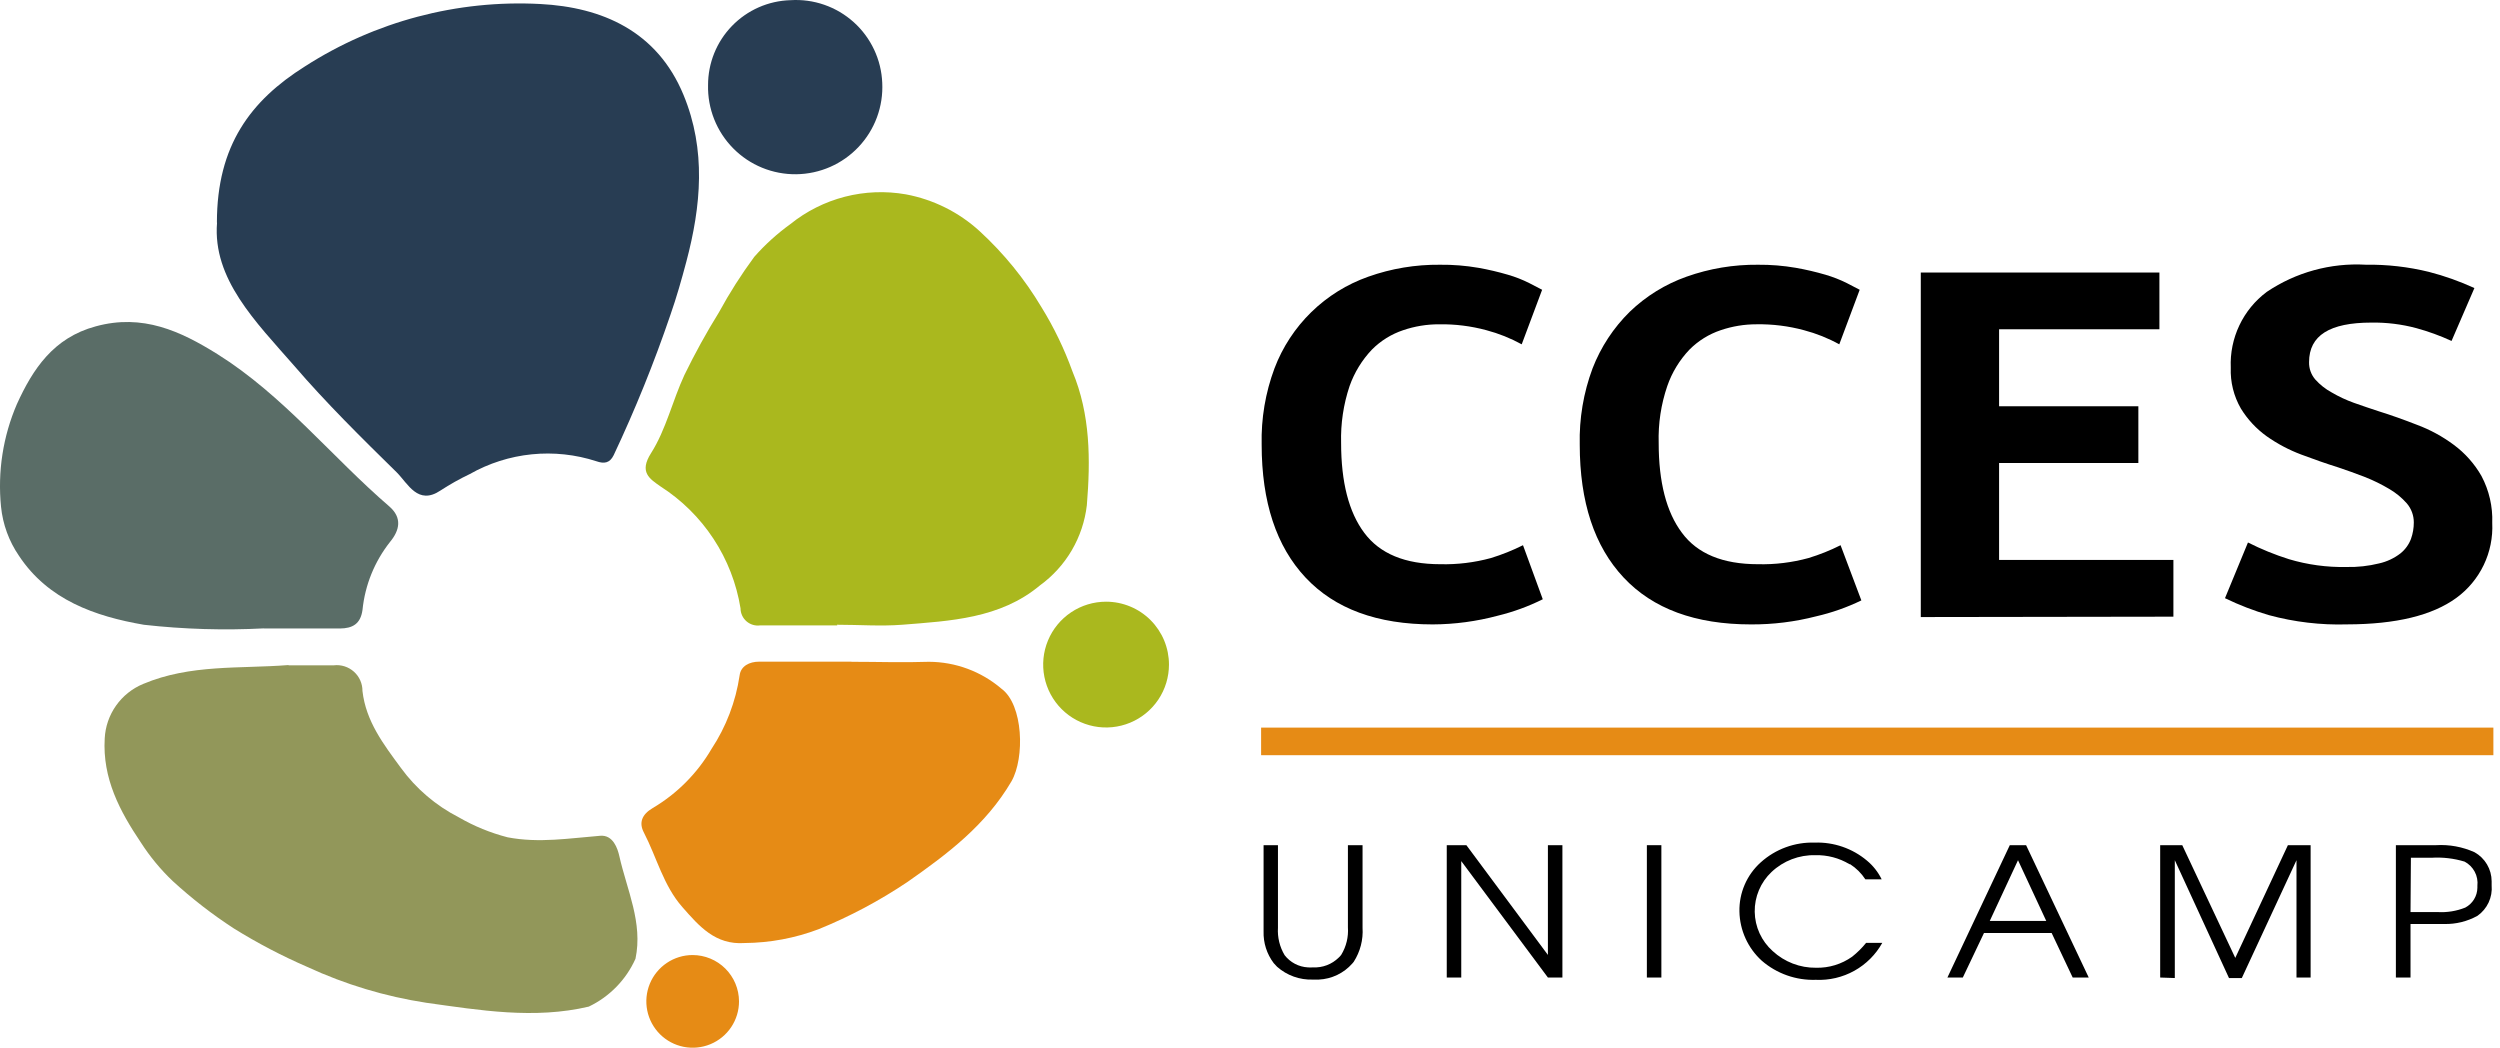 <svg width="241" height="101" viewBox="0 0 241 101" fill="none" xmlns="http://www.w3.org/2000/svg">
<path d="M20.91 21.447C20.91 14.023 24.164 9.692 29.398 6.4C36.141 2.067 44.076 -0.037 52.08 0.386C58.032 0.696 63.34 2.985 65.889 9.147C68.092 14.468 67.584 19.863 66.161 25.233C65.704 26.953 65.221 28.661 64.627 30.356C63.059 34.963 61.233 39.479 59.158 43.881C58.774 44.661 58.23 44.722 57.487 44.463C55.479 43.811 53.357 43.584 51.257 43.797C49.156 44.01 47.123 44.658 45.286 45.7C44.312 46.164 43.369 46.694 42.465 47.284C40.287 48.744 39.334 46.628 38.246 45.539C34.843 42.198 31.44 38.845 28.346 35.244C24.634 31 20.489 26.892 20.922 21.472" fill="#283D53"/>
<path d="M80.717 60.287H73.292C73.056 60.321 72.816 60.303 72.587 60.236C72.358 60.169 72.146 60.053 71.965 59.897C71.785 59.741 71.64 59.549 71.54 59.332C71.44 59.115 71.388 58.88 71.387 58.641C70.999 56.249 70.111 53.965 68.781 51.94C67.45 49.914 65.707 48.192 63.665 46.886C62.626 46.156 61.587 45.525 62.762 43.681C64.21 41.404 64.829 38.62 65.979 36.145C66.986 34.077 68.097 32.062 69.308 30.107C70.319 28.249 71.456 26.463 72.711 24.761C73.749 23.584 74.915 22.525 76.188 21.606C77.732 20.361 79.525 19.46 81.445 18.965C83.366 18.47 85.371 18.392 87.324 18.735C89.981 19.231 92.446 20.461 94.439 22.286C96.773 24.43 98.782 26.902 100.404 29.624C101.609 31.578 102.608 33.651 103.386 35.811C105.118 39.956 105.131 44.312 104.772 48.705C104.594 50.237 104.099 51.716 103.32 53.047C102.54 54.379 101.492 55.533 100.243 56.439C96.407 59.644 91.581 59.854 86.978 60.225C84.899 60.386 82.783 60.225 80.68 60.225" fill="#AAB81E"/>
<path d="M27.814 64.136C29.274 64.136 30.734 64.136 32.182 64.136C32.53 64.095 32.883 64.129 33.217 64.236C33.55 64.342 33.858 64.518 34.119 64.752C34.38 64.986 34.588 65.272 34.73 65.593C34.871 65.913 34.944 66.26 34.941 66.611C35.275 69.531 36.958 71.733 38.654 74.035C40.112 76.032 42.02 77.66 44.222 78.787C45.698 79.642 47.284 80.291 48.936 80.717C51.968 81.298 54.901 80.803 57.87 80.568C59.108 80.469 59.541 81.806 59.702 82.523C60.432 85.79 61.991 88.946 61.261 92.423C60.355 94.447 58.758 96.083 56.757 97.038C51.498 98.276 46.239 97.385 41.091 96.667C37.128 96.061 33.271 94.899 29.633 93.215C27.182 92.153 24.812 90.912 22.543 89.502C20.456 88.146 18.486 86.618 16.652 84.936C15.485 83.826 14.455 82.58 13.584 81.224C11.542 78.193 9.871 75.037 10.094 71.189C10.151 70.051 10.53 68.952 11.187 68.021C11.845 67.09 12.753 66.365 13.806 65.93C18.36 64.012 23.124 64.482 27.814 64.111" fill="#92975A"/>
<path d="M25.454 60.575C21.59 60.776 17.717 60.66 13.872 60.228C9.145 59.412 4.641 57.828 1.832 53.584C0.864 52.175 0.268 50.545 0.099 48.844C-0.239 45.468 0.289 42.061 1.634 38.945C3.156 35.604 5.136 32.56 9.232 31.459C13.748 30.221 17.398 31.917 20.95 34.132C27.298 38.104 31.963 44.031 37.543 48.832C38.781 49.921 38.533 51.109 37.605 52.235C36.111 54.122 35.187 56.398 34.945 58.793C34.759 60.166 33.967 60.575 32.767 60.587C30.292 60.587 27.892 60.587 25.454 60.587" fill="#5A6D67"/>
<path d="M82.126 63.797C84.601 63.797 87.076 63.883 89.551 63.797C92.11 63.806 94.583 64.722 96.53 66.383C98.658 67.93 98.794 73.065 97.507 75.317C95.033 79.549 91.32 82.333 87.484 85.018C84.794 86.826 81.925 88.352 78.922 89.572C76.64 90.437 74.222 90.889 71.782 90.908C68.96 91.106 67.401 89.287 65.78 87.443C63.949 85.365 63.306 82.642 62.068 80.254C61.586 79.338 61.845 78.534 62.91 77.903C65.258 76.517 67.214 74.553 68.589 72.199C69.999 70.061 70.924 67.641 71.299 65.108C71.41 64.217 72.227 63.784 73.192 63.784C76.137 63.784 79.082 63.784 82.028 63.784" fill="#E68B15"/>
<path d="M68.257 8.221C68.25 6.087 69.076 4.035 70.561 2.503C72.045 0.97 74.069 0.078 76.201 0.017C77.308 -0.053 78.418 0.098 79.466 0.463C80.513 0.827 81.477 1.398 82.302 2.14C83.126 2.882 83.793 3.782 84.265 4.786C84.737 5.789 85.003 6.877 85.049 7.986C85.104 9.113 84.931 10.24 84.541 11.3C84.151 12.359 83.551 13.329 82.777 14.152C82.004 14.974 81.073 15.632 80.039 16.087C79.005 16.541 77.891 16.783 76.762 16.797C75.633 16.811 74.513 16.597 73.468 16.169C72.424 15.741 71.476 15.106 70.683 14.303C69.889 13.5 69.265 12.546 68.848 11.496C68.431 10.447 68.23 9.325 68.257 8.196" fill="#283D53"/>
<path d="M71.241 96.533C71.241 97.416 70.979 98.279 70.489 99.013C69.998 99.748 69.302 100.32 68.486 100.659C67.67 100.997 66.773 101.086 65.907 100.915C65.041 100.744 64.245 100.319 63.619 99.696C62.994 99.072 62.568 98.278 62.394 97.412C62.22 96.546 62.307 95.648 62.643 94.832C62.979 94.016 63.55 93.317 64.283 92.825C65.016 92.332 65.878 92.068 66.761 92.066C67.947 92.066 69.085 92.536 69.924 93.373C70.764 94.211 71.237 95.347 71.241 96.533Z" fill="#E68B15"/>
<path d="M112.689 64.066C112.689 65.266 112.333 66.438 111.667 67.435C111.001 68.432 110.054 69.209 108.946 69.668C107.838 70.127 106.619 70.247 105.443 70.013C104.267 69.779 103.186 69.202 102.338 68.354C101.49 67.506 100.913 66.425 100.679 65.249C100.445 64.073 100.565 62.854 101.024 61.746C101.483 60.638 102.26 59.691 103.257 59.025C104.254 58.359 105.427 58.003 106.626 58.003C107.422 58.003 108.21 58.16 108.946 58.465C109.682 58.769 110.35 59.216 110.913 59.779C111.476 60.342 111.923 61.011 112.228 61.746C112.532 62.482 112.689 63.27 112.689 64.066Z" fill="#AAB81E"/>
<path d="M138.118 60.193C132.764 60.193 128.677 58.688 125.855 55.677C123.034 52.666 121.624 48.392 121.624 42.857C121.565 40.351 121.985 37.856 122.861 35.507C123.635 33.465 124.846 31.616 126.408 30.09C127.97 28.564 129.847 27.398 131.906 26.672C134.122 25.886 136.46 25.496 138.811 25.521C140.055 25.507 141.297 25.607 142.523 25.818C143.484 25.988 144.434 26.211 145.369 26.486C146.077 26.691 146.765 26.96 147.423 27.291L148.661 27.934L146.693 33.193C145.619 32.603 144.476 32.146 143.29 31.832C141.803 31.429 140.266 31.238 138.724 31.263C137.546 31.259 136.375 31.452 135.26 31.832C134.126 32.212 133.096 32.852 132.253 33.7C131.297 34.708 130.563 35.905 130.1 37.215C129.509 38.98 129.232 40.835 129.283 42.696C129.283 46.483 130.025 49.37 131.51 51.358C133.008 53.375 135.445 54.39 138.848 54.39C140.494 54.43 142.136 54.23 143.724 53.796C144.787 53.47 145.822 53.056 146.817 52.558L148.723 57.768C147.343 58.456 145.89 58.987 144.392 59.352C142.346 59.901 140.237 60.184 138.118 60.193Z" fill="black"/>
<path d="M168.794 60.193C163.431 60.193 159.34 58.688 156.519 55.676C153.697 52.666 152.287 48.392 152.287 42.857C152.228 40.35 152.648 37.856 153.524 35.507C154.32 33.454 155.543 31.594 157.112 30.05C158.674 28.547 160.539 27.395 162.582 26.672C164.794 25.886 167.127 25.496 169.474 25.521C170.697 25.511 171.919 25.61 173.124 25.818C174.089 25.988 175.043 26.211 175.983 26.486C176.69 26.693 177.377 26.962 178.037 27.291L179.274 27.934L177.307 33.193C176.233 32.6 175.09 32.143 173.904 31.832C172.416 31.429 170.879 31.238 169.338 31.262C168.16 31.259 166.989 31.452 165.873 31.832C164.739 32.212 163.71 32.852 162.866 33.7C161.909 34.705 161.179 35.903 160.726 37.214C160.124 38.977 159.843 40.834 159.897 42.696C159.897 46.483 160.643 49.37 162.136 51.358C163.621 53.375 166.071 54.39 169.462 54.39C171.107 54.431 172.75 54.231 174.337 53.796C175.402 53.472 176.437 53.059 177.431 52.558L179.435 57.879C178.046 58.553 176.585 59.068 175.08 59.413C173.027 59.943 170.914 60.205 168.794 60.193Z" fill="black"/>
<path d="M185.164 59.484V26.272H208.167V31.742H192.712V39.166H206.138V44.635H192.712V53.978H209.516V59.447L185.164 59.484Z" fill="black"/>
<path d="M226.195 54.658C227.258 54.684 228.319 54.567 229.35 54.312C230.097 54.144 230.798 53.815 231.405 53.347C231.862 52.98 232.212 52.497 232.419 51.949C232.6 51.44 232.693 50.904 232.691 50.365C232.694 49.694 232.457 49.044 232.023 48.533C231.531 47.972 230.95 47.495 230.303 47.123C229.559 46.682 228.781 46.301 227.977 45.984C227.111 45.65 226.257 45.341 225.403 45.056C224.252 44.697 223.064 44.277 221.839 43.819C220.655 43.374 219.532 42.779 218.498 42.049C217.506 41.334 216.665 40.43 216.024 39.389C215.332 38.192 214.993 36.823 215.046 35.442C214.987 34.035 215.271 32.635 215.875 31.363C216.479 30.09 217.383 28.985 218.511 28.141C221.319 26.249 224.67 25.328 228.051 25.518C230.106 25.488 232.156 25.721 234.152 26.211C235.655 26.598 237.121 27.12 238.532 27.77L236.329 32.868C235.231 32.362 234.093 31.948 232.927 31.63C231.515 31.253 230.057 31.074 228.596 31.098C224.586 31.098 222.594 32.336 222.594 34.91C222.579 35.526 222.796 36.127 223.201 36.592C223.65 37.092 224.181 37.51 224.772 37.83C225.453 38.23 226.17 38.565 226.913 38.832C227.705 39.117 228.497 39.377 229.276 39.636C230.514 40.02 231.751 40.465 232.988 40.948C234.258 41.42 235.453 42.07 236.54 42.878C237.63 43.684 238.54 44.708 239.213 45.885C239.952 47.277 240.31 48.839 240.252 50.414C240.319 51.812 240.037 53.203 239.432 54.465C238.827 55.726 237.918 56.818 236.787 57.641C234.469 59.332 230.963 60.181 226.269 60.19C223.723 60.267 221.18 59.966 218.721 59.299C217.268 58.873 215.852 58.327 214.489 57.665L216.704 52.295C217.974 52.938 219.294 53.477 220.652 53.904C222.449 54.442 224.319 54.697 226.195 54.658Z" fill="black"/>
<path d="M121.797 81.476H123.195V89.433C123.137 90.36 123.361 91.283 123.839 92.081C124.106 92.426 124.444 92.709 124.831 92.912C125.217 93.115 125.643 93.232 126.078 93.256C126.243 93.268 126.408 93.268 126.573 93.256C127.028 93.279 127.483 93.208 127.909 93.046C128.335 92.884 128.723 92.635 129.048 92.316C129.14 92.234 129.223 92.143 129.296 92.043C129.779 91.249 130.004 90.323 129.939 89.395V81.476H131.35V89.433C131.425 90.593 131.125 91.746 130.496 92.724L130.36 92.885C129.953 93.347 129.457 93.721 128.902 93.987C128.347 94.253 127.745 94.404 127.13 94.432H126.561C125.294 94.477 124.058 94.034 123.109 93.194L122.787 92.848C122.12 91.966 121.775 90.884 121.809 89.779V81.476H121.797Z" fill="black"/>
<path d="M139.467 94.234V81.476H141.36L149.218 92.056V81.476H150.616V94.234H149.218L140.865 83.01V94.234H139.467Z" fill="black"/>
<path d="M158.758 94.234V81.476H160.156V94.234H158.758Z" fill="black"/>
<path d="M179.894 90.891H181.453C180.822 92.022 179.888 92.955 178.755 93.585C177.623 94.214 176.338 94.515 175.044 94.455C173.137 94.519 171.276 93.861 169.834 92.611C169.171 92.009 168.639 91.279 168.268 90.464C167.898 89.649 167.698 88.767 167.681 87.872C167.662 86.98 167.835 86.095 168.19 85.277C168.544 84.459 169.072 83.728 169.735 83.132C171.16 81.848 173.027 81.165 174.945 81.227C176.776 81.165 178.565 81.782 179.969 82.959C180.567 83.453 181.052 84.069 181.392 84.766H179.82C179.438 84.181 178.936 83.683 178.348 83.306H178.286C177.297 82.712 176.16 82.412 175.007 82.439C173.437 82.399 171.916 82.982 170.775 84.061C170.254 84.553 169.84 85.148 169.562 85.808C169.283 86.468 169.144 87.179 169.155 87.896C169.165 88.613 169.324 89.32 169.622 89.971C169.92 90.623 170.351 91.206 170.886 91.683C172.024 92.734 173.52 93.309 175.068 93.291C176.312 93.321 177.532 92.948 178.546 92.227C179.043 91.833 179.495 91.385 179.894 90.891Z" fill="black"/>
<path d="M187.73 94.234L193.744 81.476H195.316L201.354 94.234H199.808L197.778 89.94H191.257L189.215 94.234H187.73ZM191.814 88.777H197.258L194.536 82.924L191.814 88.777Z" fill="black"/>
<path d="M208.241 94.234V81.476H210.37L215.48 92.341L220.553 81.476H222.744V94.234H221.382V82.924L216.111 94.283H214.874L209.652 82.924V94.283L208.241 94.234Z" fill="black"/>
<path d="M230.963 94.233V81.475H234.836C236.11 81.398 237.384 81.632 238.548 82.156C239.046 82.434 239.46 82.84 239.749 83.332C240.039 83.823 240.192 84.382 240.194 84.953C240.194 85.076 240.194 85.212 240.194 85.349C240.243 85.914 240.144 86.482 239.905 86.997C239.666 87.511 239.296 87.954 238.833 88.281C237.85 88.828 236.739 89.102 235.616 89.073H232.374V94.233H230.963ZM232.374 87.922H234.972C235.888 87.979 236.805 87.831 237.657 87.489C238.003 87.304 238.294 87.03 238.498 86.695C238.703 86.36 238.814 85.976 238.82 85.584V85.398C238.874 84.929 238.785 84.454 238.564 84.037C238.343 83.619 238.001 83.279 237.583 83.059C236.549 82.746 235.468 82.621 234.391 82.688H232.411L232.374 87.922Z" fill="black"/>
<path d="M240.362 70.141H121.571V72.801H240.362V70.141Z" fill="#E68B15"/>
</svg>
